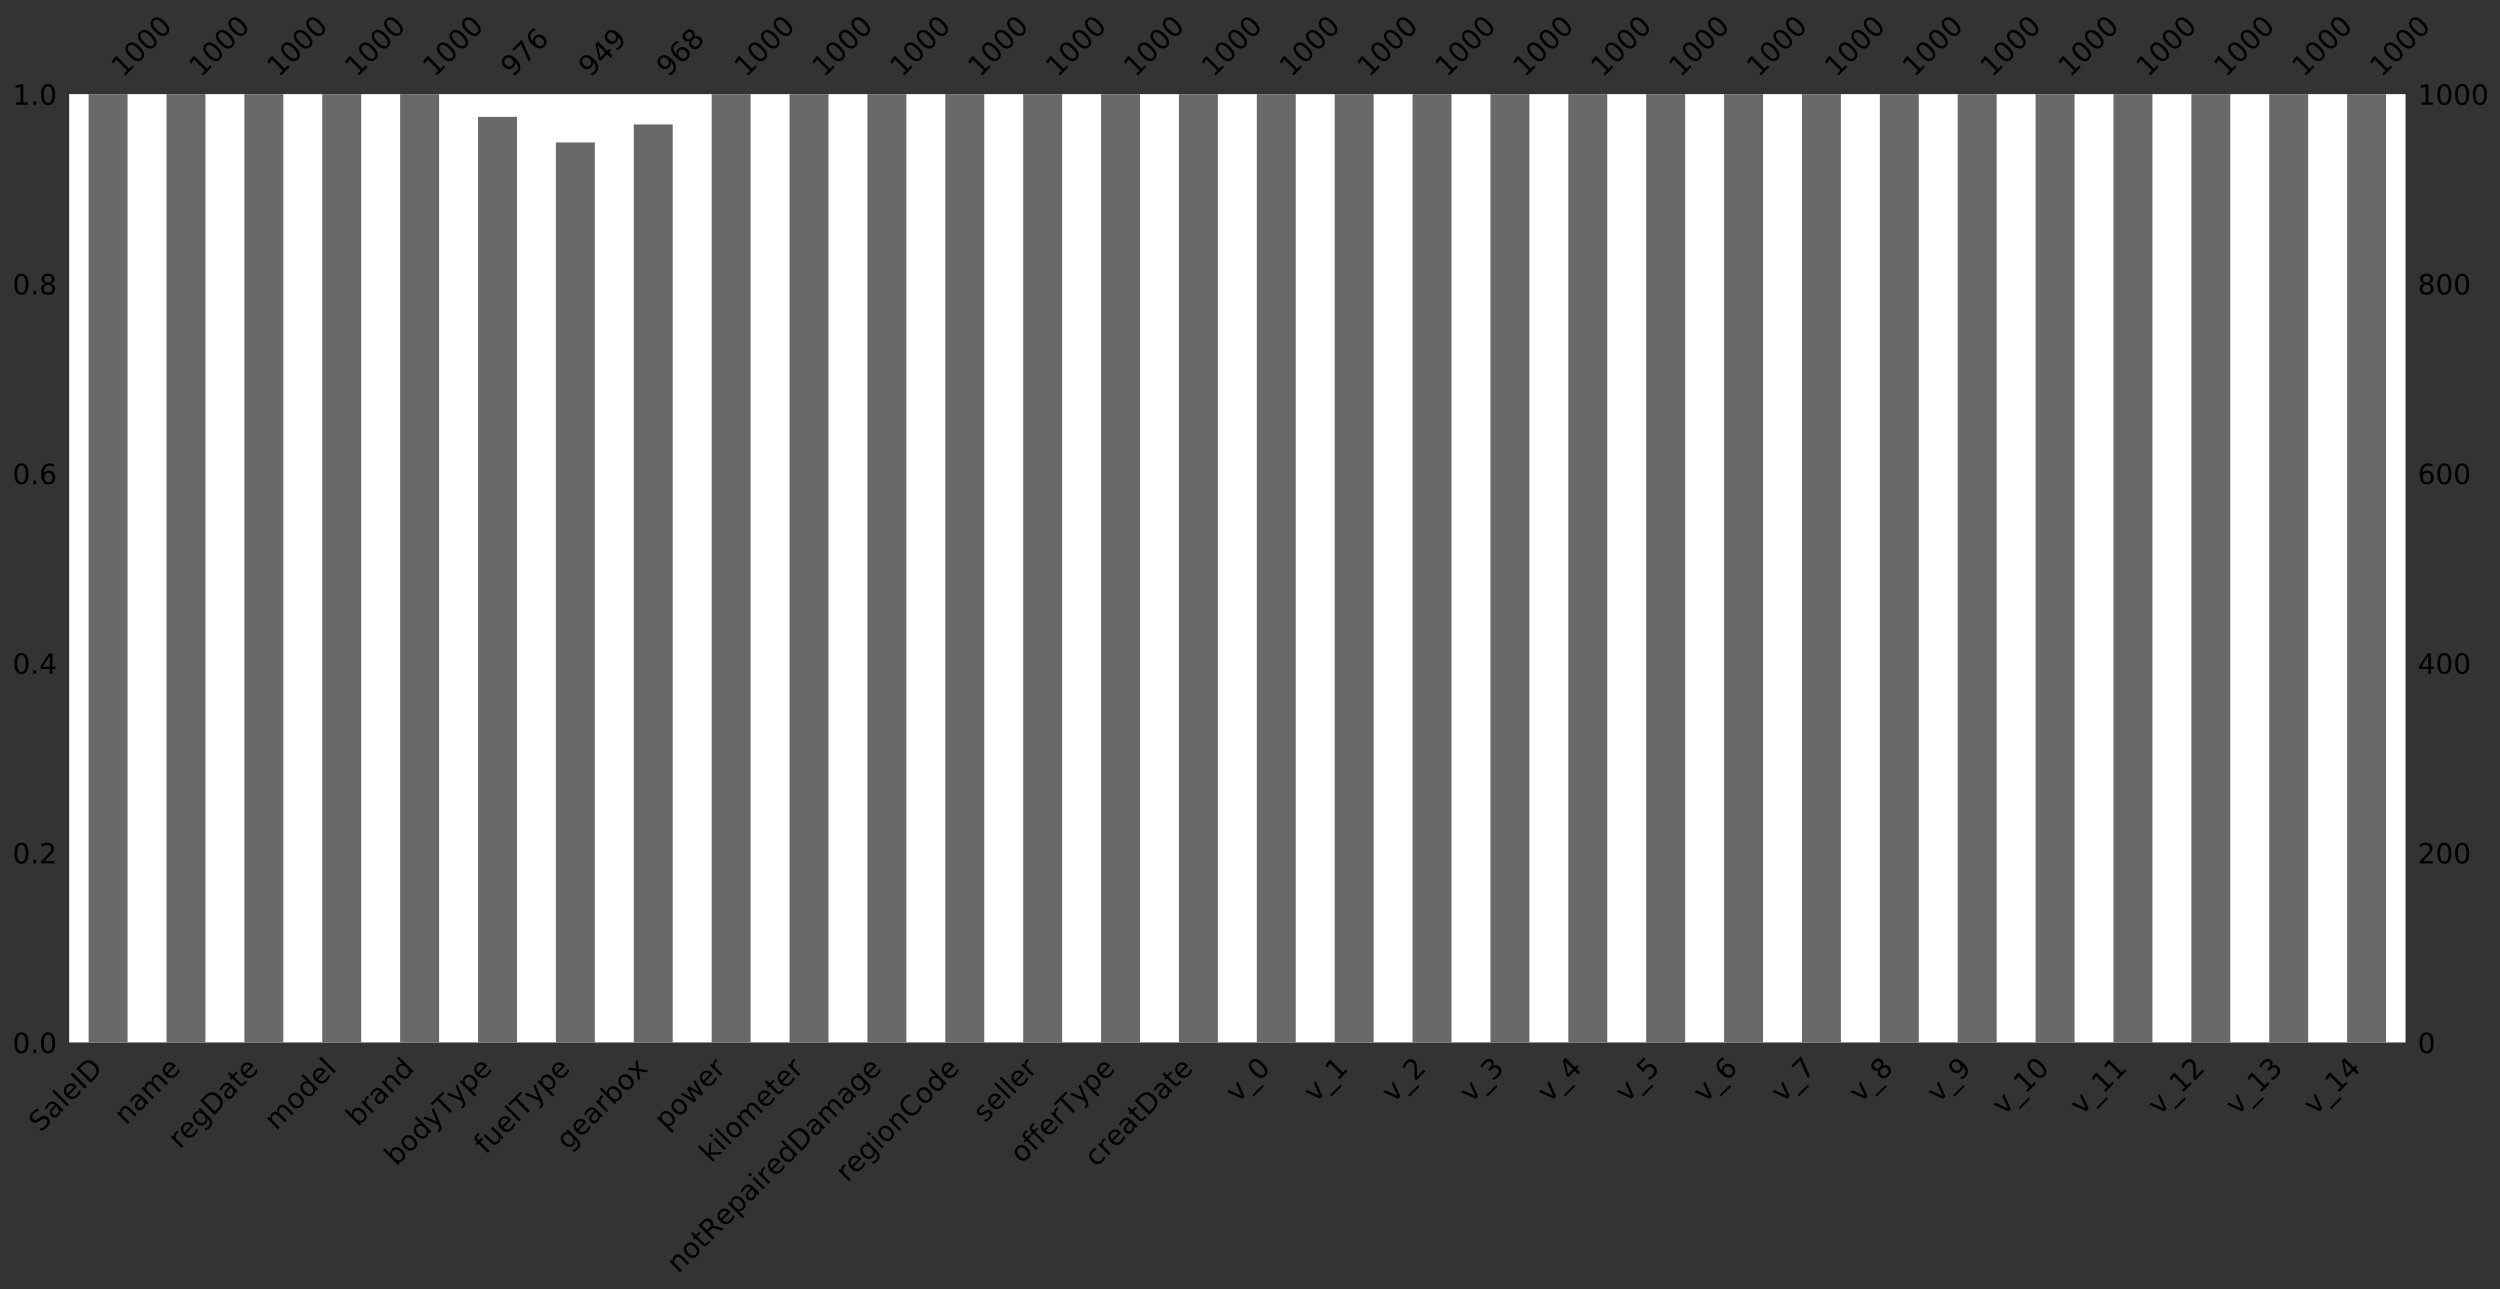 <?xml version="1.0" encoding="utf-8" standalone="no"?>
<!DOCTYPE svg PUBLIC "-//W3C//DTD SVG 1.1//EN"
  "http://www.w3.org/Graphics/SVG/1.1/DTD/svg11.dtd">
<!-- Created with matplotlib (http://matplotlib.org/) -->
<svg height="739pt" version="1.1" viewBox="0 0 1433 739" width="1433pt" xmlns="http://www.w3.org/2000/svg" xmlns:xlink="http://www.w3.org/1999/xlink">
 <rect x="0" y="0" width="1433" height="739" fill="#333333" stroke="none"/>
 <defs>
  <style type="text/css">
*{stroke-linecap:butt;stroke-linejoin:round;}
  </style>
 </defs>
 <g id="figure_1">
  <g id="patch_1">
   <path d="M 0 739.828 
L 1433.765 739.828 
L 1433.765 0 
L 0 0 
z
" style="fill:none;"/>
  </g>
  <g id="axes_1">
   <g id="patch_2">
    <path d="M 39.645 597.543 
L 1378.845 597.543 
L 1378.845 53.943 
L 39.645 53.943 
z
" style="fill:#ffffff;"/>
   </g>
   <g id="patch_3">
    <path clip-path="url(#p947b25e0c0)" d="M 50.805 597.543 
L 73.125 597.543 
L 73.125 53.943 
L 50.805 53.943 
z
" style="fill:#696969;"/>
   </g>
   <g id="patch_4">
    <path clip-path="url(#p947b25e0c0)" d="M 95.445 597.543 
L 117.765 597.543 
L 117.765 53.943 
L 95.445 53.943 
z
" style="fill:#696969;"/>
   </g>
   <g id="patch_5">
    <path clip-path="url(#p947b25e0c0)" d="M 140.085 597.543 
L 162.405 597.543 
L 162.405 53.943 
L 140.085 53.943 
z
" style="fill:#696969;"/>
   </g>
   <g id="patch_6">
    <path clip-path="url(#p947b25e0c0)" d="M 184.725 597.543 
L 207.045 597.543 
L 207.045 53.943 
L 184.725 53.943 
z
" style="fill:#696969;"/>
   </g>
   <g id="patch_7">
    <path clip-path="url(#p947b25e0c0)" d="M 229.365 597.543 
L 251.685 597.543 
L 251.685 53.943 
L 229.365 53.943 
z
" style="fill:#696969;"/>
   </g>
   <g id="patch_8">
    <path clip-path="url(#p947b25e0c0)" d="M 274.005 597.543 
L 296.325 597.543 
L 296.325 66.989 
L 274.005 66.989 
z
" style="fill:#696969;"/>
   </g>
   <g id="patch_9">
    <path clip-path="url(#p947b25e0c0)" d="M 318.645 597.543 
L 340.965 597.543 
L 340.965 81.667 
L 318.645 81.667 
z
" style="fill:#696969;"/>
   </g>
   <g id="patch_10">
    <path clip-path="url(#p947b25e0c0)" d="M 363.285 597.543 
L 385.605 597.543 
L 385.605 71.338 
L 363.285 71.338 
z
" style="fill:#696969;"/>
   </g>
   <g id="patch_11">
    <path clip-path="url(#p947b25e0c0)" d="M 407.925 597.543 
L 430.245 597.543 
L 430.245 53.943 
L 407.925 53.943 
z
" style="fill:#696969;"/>
   </g>
   <g id="patch_12">
    <path clip-path="url(#p947b25e0c0)" d="M 452.565 597.543 
L 474.885 597.543 
L 474.885 53.943 
L 452.565 53.943 
z
" style="fill:#696969;"/>
   </g>
   <g id="patch_13">
    <path clip-path="url(#p947b25e0c0)" d="M 497.205 597.543 
L 519.525 597.543 
L 519.525 53.943 
L 497.205 53.943 
z
" style="fill:#696969;"/>
   </g>
   <g id="patch_14">
    <path clip-path="url(#p947b25e0c0)" d="M 541.845 597.543 
L 564.165 597.543 
L 564.165 53.943 
L 541.845 53.943 
z
" style="fill:#696969;"/>
   </g>
   <g id="patch_15">
    <path clip-path="url(#p947b25e0c0)" d="M 586.485 597.543 
L 608.805 597.543 
L 608.805 53.943 
L 586.485 53.943 
z
" style="fill:#696969;"/>
   </g>
   <g id="patch_16">
    <path clip-path="url(#p947b25e0c0)" d="M 631.125 597.543 
L 653.445 597.543 
L 653.445 53.943 
L 631.125 53.943 
z
" style="fill:#696969;"/>
   </g>
   <g id="patch_17">
    <path clip-path="url(#p947b25e0c0)" d="M 675.765 597.543 
L 698.085 597.543 
L 698.085 53.943 
L 675.765 53.943 
z
" style="fill:#696969;"/>
   </g>
   <g id="patch_18">
    <path clip-path="url(#p947b25e0c0)" d="M 720.405 597.543 
L 742.725 597.543 
L 742.725 53.943 
L 720.405 53.943 
z
" style="fill:#696969;"/>
   </g>
   <g id="patch_19">
    <path clip-path="url(#p947b25e0c0)" d="M 765.045 597.543 
L 787.365 597.543 
L 787.365 53.943 
L 765.045 53.943 
z
" style="fill:#696969;"/>
   </g>
   <g id="patch_20">
    <path clip-path="url(#p947b25e0c0)" d="M 809.685 597.543 
L 832.005 597.543 
L 832.005 53.943 
L 809.685 53.943 
z
" style="fill:#696969;"/>
   </g>
   <g id="patch_21">
    <path clip-path="url(#p947b25e0c0)" d="M 854.325 597.543 
L 876.645 597.543 
L 876.645 53.943 
L 854.325 53.943 
z
" style="fill:#696969;"/>
   </g>
   <g id="patch_22">
    <path clip-path="url(#p947b25e0c0)" d="M 898.965 597.543 
L 921.285 597.543 
L 921.285 53.943 
L 898.965 53.943 
z
" style="fill:#696969;"/>
   </g>
   <g id="patch_23">
    <path clip-path="url(#p947b25e0c0)" d="M 943.605 597.543 
L 965.925 597.543 
L 965.925 53.943 
L 943.605 53.943 
z
" style="fill:#696969;"/>
   </g>
   <g id="patch_24">
    <path clip-path="url(#p947b25e0c0)" d="M 988.245 597.543 
L 1010.565 597.543 
L 1010.565 53.943 
L 988.245 53.943 
z
" style="fill:#696969;"/>
   </g>
   <g id="patch_25">
    <path clip-path="url(#p947b25e0c0)" d="M 1032.885 597.543 
L 1055.205 597.543 
L 1055.205 53.943 
L 1032.885 53.943 
z
" style="fill:#696969;"/>
   </g>
   <g id="patch_26">
    <path clip-path="url(#p947b25e0c0)" d="M 1077.525 597.543 
L 1099.845 597.543 
L 1099.845 53.943 
L 1077.525 53.943 
z
" style="fill:#696969;"/>
   </g>
   <g id="patch_27">
    <path clip-path="url(#p947b25e0c0)" d="M 1122.165 597.543 
L 1144.485 597.543 
L 1144.485 53.943 
L 1122.165 53.943 
z
" style="fill:#696969;"/>
   </g>
   <g id="patch_28">
    <path clip-path="url(#p947b25e0c0)" d="M 1166.805 597.543 
L 1189.125 597.543 
L 1189.125 53.943 
L 1166.805 53.943 
z
" style="fill:#696969;"/>
   </g>
   <g id="patch_29">
    <path clip-path="url(#p947b25e0c0)" d="M 1211.445 597.543 
L 1233.765 597.543 
L 1233.765 53.943 
L 1211.445 53.943 
z
" style="fill:#696969;"/>
   </g>
   <g id="patch_30">
    <path clip-path="url(#p947b25e0c0)" d="M 1256.085 597.543 
L 1278.405 597.543 
L 1278.405 53.943 
L 1256.085 53.943 
z
" style="fill:#696969;"/>
   </g>
   <g id="patch_31">
    <path clip-path="url(#p947b25e0c0)" d="M 1300.725 597.543 
L 1323.045 597.543 
L 1323.045 53.943 
L 1300.725 53.943 
z
" style="fill:#696969;"/>
   </g>
   <g id="patch_32">
    <path clip-path="url(#p947b25e0c0)" d="M 1345.365 597.543 
L 1367.685 597.543 
L 1367.685 53.943 
L 1345.365 53.943 
z
" style="fill:#696969;"/>
   </g>
   <g id="matplotlib.axis_1">
    <g id="xtick_1">
     <g id="text_1">
      <!-- SaleID -->
      <defs>
       <path d="M 53.516 70.516 
L 53.516 60.891 
Q 47.906 63.578 42.922 64.891 
Q 37.938 66.219 33.297 66.219 
Q 25.25 66.219 20.875 63.094 
Q 16.5 59.969 16.5 54.203 
Q 16.5 49.359 19.406 46.891 
Q 22.312 44.438 30.422 42.922 
L 36.375 41.703 
Q 47.406 39.594 52.656 34.297 
Q 57.906 29 57.906 20.125 
Q 57.906 9.516 50.797 4.047 
Q 43.703 -1.422 29.984 -1.422 
Q 24.812 -1.422 18.969 -0.25 
Q 13.141 0.922 6.891 3.219 
L 6.891 13.375 
Q 12.891 10.016 18.656 8.297 
Q 24.422 6.594 29.984 6.594 
Q 38.422 6.594 43.016 9.906 
Q 47.609 13.234 47.609 19.391 
Q 47.609 24.75 44.312 27.781 
Q 41.016 30.812 33.5 32.328 
L 27.484 33.5 
Q 16.453 35.688 11.516 40.375 
Q 6.594 45.062 6.594 53.422 
Q 6.594 63.094 13.406 68.656 
Q 20.219 74.219 32.172 74.219 
Q 37.312 74.219 42.625 73.281 
Q 47.953 72.359 53.516 70.516 
z
" id="DejaVuSans-53"/>
       <path d="M 34.281 27.484 
Q 23.391 27.484 19.188 25 
Q 14.984 22.516 14.984 16.5 
Q 14.984 11.719 18.141 8.906 
Q 21.297 6.109 26.703 6.109 
Q 34.188 6.109 38.703 11.406 
Q 43.219 16.703 43.219 25.484 
L 43.219 27.484 
z
M 52.203 31.203 
L 52.203 0 
L 43.219 0 
L 43.219 8.297 
Q 40.141 3.328 35.547 0.953 
Q 30.953 -1.422 24.312 -1.422 
Q 15.922 -1.422 10.953 3.297 
Q 6 8.016 6 15.922 
Q 6 25.141 12.172 29.828 
Q 18.359 34.516 30.609 34.516 
L 43.219 34.516 
L 43.219 35.406 
Q 43.219 41.609 39.141 45 
Q 35.062 48.391 27.688 48.391 
Q 23 48.391 18.547 47.266 
Q 14.109 46.141 10.016 43.891 
L 10.016 52.203 
Q 14.938 54.109 19.578 55.047 
Q 24.219 56 28.609 56 
Q 40.484 56 46.344 49.844 
Q 52.203 43.703 52.203 31.203 
z
" id="DejaVuSans-61"/>
       <path d="M 9.422 75.984 
L 18.406 75.984 
L 18.406 0 
L 9.422 0 
z
" id="DejaVuSans-6c"/>
       <path d="M 56.203 29.594 
L 56.203 25.203 
L 14.891 25.203 
Q 15.484 15.922 20.484 11.062 
Q 25.484 6.203 34.422 6.203 
Q 39.594 6.203 44.453 7.469 
Q 49.312 8.734 54.109 11.281 
L 54.109 2.781 
Q 49.266 0.734 44.188 -0.344 
Q 39.109 -1.422 33.891 -1.422 
Q 20.797 -1.422 13.156 6.188 
Q 5.516 13.812 5.516 26.812 
Q 5.516 40.234 12.766 48.109 
Q 20.016 56 32.328 56 
Q 43.359 56 49.781 48.891 
Q 56.203 41.797 56.203 29.594 
z
M 47.219 32.234 
Q 47.125 39.594 43.094 43.984 
Q 39.062 48.391 32.422 48.391 
Q 24.906 48.391 20.391 44.141 
Q 15.875 39.891 15.188 32.172 
z
" id="DejaVuSans-65"/>
       <path d="M 9.812 72.906 
L 19.672 72.906 
L 19.672 0 
L 9.812 0 
z
" id="DejaVuSans-49"/>
       <path d="M 19.672 64.797 
L 19.672 8.109 
L 31.594 8.109 
Q 46.688 8.109 53.688 14.938 
Q 60.688 21.781 60.688 36.531 
Q 60.688 51.172 53.688 57.984 
Q 46.688 64.797 31.594 64.797 
z
M 9.812 72.906 
L 30.078 72.906 
Q 51.266 72.906 61.172 64.094 
Q 71.094 55.281 71.094 36.531 
Q 71.094 17.672 61.125 8.828 
Q 51.172 0 30.078 0 
L 9.812 0 
z
" id="DejaVuSans-44"/>
      </defs>
      <g transform="translate(23.343 649.409)rotate(-45)scale(0.16 -0.16)">
       <use xlink:href="#DejaVuSans-53"/>
       <use x="63.477" xlink:href="#DejaVuSans-61"/>
       <use x="124.756" xlink:href="#DejaVuSans-6c"/>
       <use x="152.539" xlink:href="#DejaVuSans-65"/>
       <use x="214.062" xlink:href="#DejaVuSans-49"/>
       <use x="243.555" xlink:href="#DejaVuSans-44"/>
      </g>
     </g>
    </g>
    <g id="xtick_2">
     <g id="text_2">
      <!-- name -->
      <defs>
       <path d="M 54.891 33.016 
L 54.891 0 
L 45.906 0 
L 45.906 32.719 
Q 45.906 40.484 42.875 44.328 
Q 39.844 48.188 33.797 48.188 
Q 26.516 48.188 22.312 43.547 
Q 18.109 38.922 18.109 30.906 
L 18.109 0 
L 9.078 0 
L 9.078 54.688 
L 18.109 54.688 
L 18.109 46.188 
Q 21.344 51.125 25.703 53.562 
Q 30.078 56 35.797 56 
Q 45.219 56 50.047 50.172 
Q 54.891 44.344 54.891 33.016 
z
" id="DejaVuSans-6e"/>
       <path d="M 52 44.188 
Q 55.375 50.25 60.062 53.125 
Q 64.75 56 71.094 56 
Q 79.641 56 84.281 50.016 
Q 88.922 44.047 88.922 33.016 
L 88.922 0 
L 79.891 0 
L 79.891 32.719 
Q 79.891 40.578 77.094 44.375 
Q 74.312 48.188 68.609 48.188 
Q 61.625 48.188 57.562 43.547 
Q 53.516 38.922 53.516 30.906 
L 53.516 0 
L 44.484 0 
L 44.484 32.719 
Q 44.484 40.625 41.703 44.406 
Q 38.922 48.188 33.109 48.188 
Q 26.219 48.188 22.156 43.531 
Q 18.109 38.875 18.109 30.906 
L 18.109 0 
L 9.078 0 
L 9.078 54.688 
L 18.109 54.688 
L 18.109 46.188 
Q 21.188 51.219 25.484 53.609 
Q 29.781 56 35.688 56 
Q 41.656 56 45.828 52.969 
Q 50 49.953 52 44.188 
z
" id="DejaVuSans-6d"/>
      </defs>
      <g transform="translate(72.167 645.225)rotate(-45)scale(0.16 -0.16)">
       <use xlink:href="#DejaVuSans-6e"/>
       <use x="63.379" xlink:href="#DejaVuSans-61"/>
       <use x="124.658" xlink:href="#DejaVuSans-6d"/>
       <use x="222.07" xlink:href="#DejaVuSans-65"/>
      </g>
     </g>
    </g>
    <g id="xtick_3">
     <g id="text_3">
      <!-- regDate -->
      <defs>
       <path d="M 41.109 46.297 
Q 39.594 47.172 37.812 47.578 
Q 36.031 48 33.891 48 
Q 26.266 48 22.188 43.047 
Q 18.109 38.094 18.109 28.812 
L 18.109 0 
L 9.078 0 
L 9.078 54.688 
L 18.109 54.688 
L 18.109 46.188 
Q 20.953 51.172 25.484 53.578 
Q 30.031 56 36.531 56 
Q 37.453 56 38.578 55.875 
Q 39.703 55.766 41.062 55.516 
z
" id="DejaVuSans-72"/>
       <path d="M 45.406 27.984 
Q 45.406 37.75 41.375 43.109 
Q 37.359 48.484 30.078 48.484 
Q 22.859 48.484 18.828 43.109 
Q 14.797 37.75 14.797 27.984 
Q 14.797 18.266 18.828 12.891 
Q 22.859 7.516 30.078 7.516 
Q 37.359 7.516 41.375 12.891 
Q 45.406 18.266 45.406 27.984 
z
M 54.391 6.781 
Q 54.391 -7.172 48.188 -13.984 
Q 42 -20.797 29.203 -20.797 
Q 24.469 -20.797 20.266 -20.094 
Q 16.062 -19.391 12.109 -17.922 
L 12.109 -9.188 
Q 16.062 -11.328 19.922 -12.344 
Q 23.781 -13.375 27.781 -13.375 
Q 36.625 -13.375 41.016 -8.766 
Q 45.406 -4.156 45.406 5.172 
L 45.406 9.625 
Q 42.625 4.781 38.281 2.391 
Q 33.938 0 27.875 0 
Q 17.828 0 11.672 7.656 
Q 5.516 15.328 5.516 27.984 
Q 5.516 40.672 11.672 48.328 
Q 17.828 56 27.875 56 
Q 33.938 56 38.281 53.609 
Q 42.625 51.219 45.406 46.391 
L 45.406 54.688 
L 54.391 54.688 
z
" id="DejaVuSans-67"/>
       <path d="M 18.312 70.219 
L 18.312 54.688 
L 36.812 54.688 
L 36.812 47.703 
L 18.312 47.703 
L 18.312 18.016 
Q 18.312 11.328 20.141 9.422 
Q 21.969 7.516 27.594 7.516 
L 36.812 7.516 
L 36.812 0 
L 27.594 0 
Q 17.188 0 13.234 3.875 
Q 9.281 7.766 9.281 18.016 
L 9.281 47.703 
L 2.688 47.703 
L 2.688 54.688 
L 9.281 54.688 
L 9.281 70.219 
z
" id="DejaVuSans-74"/>
      </defs>
      <g transform="translate(103.059 658.972)rotate(-45)scale(0.16 -0.16)">
       <use xlink:href="#DejaVuSans-72"/>
       <use x="41.082" xlink:href="#DejaVuSans-65"/>
       <use x="102.605" xlink:href="#DejaVuSans-67"/>
       <use x="166.082" xlink:href="#DejaVuSans-44"/>
       <use x="243.084" xlink:href="#DejaVuSans-61"/>
       <use x="304.363" xlink:href="#DejaVuSans-74"/>
       <use x="343.572" xlink:href="#DejaVuSans-65"/>
      </g>
     </g>
    </g>
    <g id="xtick_4">
     <g id="text_4">
      <!-- model -->
      <defs>
       <path d="M 30.609 48.391 
Q 23.391 48.391 19.188 42.75 
Q 14.984 37.109 14.984 27.297 
Q 14.984 17.484 19.156 11.844 
Q 23.344 6.203 30.609 6.203 
Q 37.797 6.203 41.984 11.859 
Q 46.188 17.531 46.188 27.297 
Q 46.188 37.016 41.984 42.703 
Q 37.797 48.391 30.609 48.391 
z
M 30.609 56 
Q 42.328 56 49.016 48.375 
Q 55.719 40.766 55.719 27.297 
Q 55.719 13.875 49.016 6.219 
Q 42.328 -1.422 30.609 -1.422 
Q 18.844 -1.422 12.172 6.219 
Q 5.516 13.875 5.516 27.297 
Q 5.516 40.766 12.172 48.375 
Q 18.844 56 30.609 56 
z
" id="DejaVuSans-6f"/>
       <path d="M 45.406 46.391 
L 45.406 75.984 
L 54.391 75.984 
L 54.391 0 
L 45.406 0 
L 45.406 8.203 
Q 42.578 3.328 38.25 0.953 
Q 33.938 -1.422 27.875 -1.422 
Q 17.969 -1.422 11.734 6.484 
Q 5.516 14.406 5.516 27.297 
Q 5.516 40.188 11.734 48.094 
Q 17.969 56 27.875 56 
Q 33.938 56 38.25 53.625 
Q 42.578 51.266 45.406 46.391 
z
M 14.797 27.297 
Q 14.797 17.391 18.875 11.75 
Q 22.953 6.109 30.078 6.109 
Q 37.203 6.109 41.297 11.75 
Q 45.406 17.391 45.406 27.297 
Q 45.406 37.203 41.297 42.844 
Q 37.203 48.484 30.078 48.484 
Q 22.953 48.484 18.875 42.844 
Q 14.797 37.203 14.797 27.297 
z
" id="DejaVuSans-64"/>
      </defs>
      <g transform="translate(158.302 648.369)rotate(-45)scale(0.16 -0.16)">
       <use xlink:href="#DejaVuSans-6d"/>
       <use x="97.412" xlink:href="#DejaVuSans-6f"/>
       <use x="158.594" xlink:href="#DejaVuSans-64"/>
       <use x="222.07" xlink:href="#DejaVuSans-65"/>
       <use x="283.594" xlink:href="#DejaVuSans-6c"/>
      </g>
     </g>
    </g>
    <g id="xtick_5">
     <g id="text_5">
      <!-- brand -->
      <defs>
       <path d="M 48.688 27.297 
Q 48.688 37.203 44.609 42.844 
Q 40.531 48.484 33.406 48.484 
Q 26.266 48.484 22.188 42.844 
Q 18.109 37.203 18.109 27.297 
Q 18.109 17.391 22.188 11.75 
Q 26.266 6.109 33.406 6.109 
Q 40.531 6.109 44.609 11.75 
Q 48.688 17.391 48.688 27.297 
z
M 18.109 46.391 
Q 20.953 51.266 25.266 53.625 
Q 29.594 56 35.594 56 
Q 45.562 56 51.781 48.094 
Q 58.016 40.188 58.016 27.297 
Q 58.016 14.406 51.781 6.484 
Q 45.562 -1.422 35.594 -1.422 
Q 29.594 -1.422 25.266 0.953 
Q 20.953 3.328 18.109 8.203 
L 18.109 0 
L 9.078 0 
L 9.078 75.984 
L 18.109 75.984 
z
" id="DejaVuSans-62"/>
      </defs>
      <g transform="translate(205.053 646.259)rotate(-45)scale(0.16 -0.16)">
       <use xlink:href="#DejaVuSans-62"/>
       <use x="63.477" xlink:href="#DejaVuSans-72"/>
       <use x="104.59" xlink:href="#DejaVuSans-61"/>
       <use x="165.869" xlink:href="#DejaVuSans-6e"/>
       <use x="229.248" xlink:href="#DejaVuSans-64"/>
      </g>
     </g>
    </g>
    <g id="xtick_6">
     <g id="text_6">
      <!-- bodyType -->
      <defs>
       <path d="M 32.172 -5.078 
Q 28.375 -14.844 24.75 -17.812 
Q 21.141 -20.797 15.094 -20.797 
L 7.906 -20.797 
L 7.906 -13.281 
L 13.188 -13.281 
Q 16.891 -13.281 18.938 -11.516 
Q 21 -9.766 23.484 -3.219 
L 25.094 0.875 
L 2.984 54.688 
L 12.5 54.688 
L 29.594 11.922 
L 46.688 54.688 
L 56.203 54.688 
z
" id="DejaVuSans-79"/>
       <path d="M -0.297 72.906 
L 61.375 72.906 
L 61.375 64.594 
L 35.5 64.594 
L 35.5 0 
L 25.594 0 
L 25.594 64.594 
L -0.297 64.594 
z
" id="DejaVuSans-54"/>
       <path d="M 18.109 8.203 
L 18.109 -20.797 
L 9.078 -20.797 
L 9.078 54.688 
L 18.109 54.688 
L 18.109 46.391 
Q 20.953 51.266 25.266 53.625 
Q 29.594 56 35.594 56 
Q 45.562 56 51.781 48.094 
Q 58.016 40.188 58.016 27.297 
Q 58.016 14.406 51.781 6.484 
Q 45.562 -1.422 35.594 -1.422 
Q 29.594 -1.422 25.266 0.953 
Q 20.953 3.328 18.109 8.203 
z
M 48.688 27.297 
Q 48.688 37.203 44.609 42.844 
Q 40.531 48.484 33.406 48.484 
Q 26.266 48.484 22.188 42.844 
Q 18.109 37.203 18.109 27.297 
Q 18.109 17.391 22.188 11.75 
Q 26.266 6.109 33.406 6.109 
Q 40.531 6.109 44.609 11.75 
Q 48.688 17.391 48.688 27.297 
z
" id="DejaVuSans-70"/>
      </defs>
      <g transform="translate(227.104 668.847)rotate(-45)scale(0.16 -0.16)">
       <use xlink:href="#DejaVuSans-62"/>
       <use x="63.477" xlink:href="#DejaVuSans-6f"/>
       <use x="124.658" xlink:href="#DejaVuSans-64"/>
       <use x="188.135" xlink:href="#DejaVuSans-79"/>
       <use x="247.314" xlink:href="#DejaVuSans-54"/>
       <use x="308.164" xlink:href="#DejaVuSans-79"/>
       <use x="367.344" xlink:href="#DejaVuSans-70"/>
       <use x="430.82" xlink:href="#DejaVuSans-65"/>
      </g>
     </g>
    </g>
    <g id="xtick_7">
     <g id="text_7">
      <!-- fuelType -->
      <defs>
       <path d="M 37.109 75.984 
L 37.109 68.5 
L 28.516 68.5 
Q 23.688 68.5 21.797 66.547 
Q 19.922 64.594 19.922 59.516 
L 19.922 54.688 
L 34.719 54.688 
L 34.719 47.703 
L 19.922 47.703 
L 19.922 0 
L 10.891 0 
L 10.891 47.703 
L 2.297 47.703 
L 2.297 54.688 
L 10.891 54.688 
L 10.891 58.5 
Q 10.891 67.625 15.141 71.797 
Q 19.391 75.984 28.609 75.984 
z
" id="DejaVuSans-66"/>
       <path d="M 8.5 21.578 
L 8.5 54.688 
L 17.484 54.688 
L 17.484 21.922 
Q 17.484 14.156 20.5 10.266 
Q 23.531 6.391 29.594 6.391 
Q 36.859 6.391 41.078 11.031 
Q 45.312 15.672 45.312 23.688 
L 45.312 54.688 
L 54.297 54.688 
L 54.297 0 
L 45.312 0 
L 45.312 8.406 
Q 42.047 3.422 37.719 1 
Q 33.406 -1.422 27.688 -1.422 
Q 18.266 -1.422 13.375 4.438 
Q 8.5 10.297 8.5 21.578 
z
M 31.109 56 
z
" id="DejaVuSans-75"/>
      </defs>
      <g transform="translate(278.471 662.121)rotate(-45)scale(0.16 -0.16)">
       <use xlink:href="#DejaVuSans-66"/>
       <use x="35.205" xlink:href="#DejaVuSans-75"/>
       <use x="98.584" xlink:href="#DejaVuSans-65"/>
       <use x="160.107" xlink:href="#DejaVuSans-6c"/>
       <use x="187.891" xlink:href="#DejaVuSans-54"/>
       <use x="248.74" xlink:href="#DejaVuSans-79"/>
       <use x="307.92" xlink:href="#DejaVuSans-70"/>
       <use x="371.396" xlink:href="#DejaVuSans-65"/>
      </g>
     </g>
    </g>
    <g id="xtick_8">
     <g id="text_8">
      <!-- gearbox -->
      <defs>
       <path d="M 54.891 54.688 
L 35.109 28.078 
L 55.906 0 
L 45.312 0 
L 29.391 21.484 
L 13.484 0 
L 2.875 0 
L 24.125 28.609 
L 4.688 54.688 
L 15.281 54.688 
L 29.781 35.203 
L 44.281 54.688 
z
" id="DejaVuSans-78"/>
      </defs>
      <g transform="translate(325.568 659.664)rotate(-45)scale(0.16 -0.16)">
       <use xlink:href="#DejaVuSans-67"/>
       <use x="63.477" xlink:href="#DejaVuSans-65"/>
       <use x="125" xlink:href="#DejaVuSans-61"/>
       <use x="186.279" xlink:href="#DejaVuSans-72"/>
       <use x="227.393" xlink:href="#DejaVuSans-62"/>
       <use x="290.869" xlink:href="#DejaVuSans-6f"/>
       <use x="352.004" xlink:href="#DejaVuSans-78"/>
      </g>
     </g>
    </g>
    <g id="xtick_9">
     <g id="text_9">
      <!-- power -->
      <defs>
       <path d="M 4.203 54.688 
L 13.188 54.688 
L 24.422 12.016 
L 35.594 54.688 
L 46.188 54.688 
L 57.422 12.016 
L 68.609 54.688 
L 77.594 54.688 
L 63.281 0 
L 52.688 0 
L 40.922 44.828 
L 29.109 0 
L 18.5 0 
z
" id="DejaVuSans-77"/>
      </defs>
      <g transform="translate(381.762 648.11)rotate(-45)scale(0.16 -0.16)">
       <use xlink:href="#DejaVuSans-70"/>
       <use x="63.477" xlink:href="#DejaVuSans-6f"/>
       <use x="124.658" xlink:href="#DejaVuSans-77"/>
       <use x="206.445" xlink:href="#DejaVuSans-65"/>
       <use x="267.969" xlink:href="#DejaVuSans-72"/>
      </g>
     </g>
    </g>
    <g id="xtick_10">
     <g id="text_10">
      <!-- kilometer -->
      <defs>
       <path d="M 9.078 75.984 
L 18.109 75.984 
L 18.109 31.109 
L 44.922 54.688 
L 56.391 54.688 
L 27.391 29.109 
L 57.625 0 
L 45.906 0 
L 18.109 26.703 
L 18.109 0 
L 9.078 0 
z
" id="DejaVuSans-6b"/>
       <path d="M 9.422 54.688 
L 18.406 54.688 
L 18.406 0 
L 9.422 0 
z
M 9.422 75.984 
L 18.406 75.984 
L 18.406 64.594 
L 9.422 64.594 
z
" id="DejaVuSans-69"/>
      </defs>
      <g transform="translate(407.582 666.929)rotate(-45)scale(0.16 -0.16)">
       <use xlink:href="#DejaVuSans-6b"/>
       <use x="57.91" xlink:href="#DejaVuSans-69"/>
       <use x="85.693" xlink:href="#DejaVuSans-6c"/>
       <use x="113.477" xlink:href="#DejaVuSans-6f"/>
       <use x="174.658" xlink:href="#DejaVuSans-6d"/>
       <use x="272.07" xlink:href="#DejaVuSans-65"/>
       <use x="333.594" xlink:href="#DejaVuSans-74"/>
       <use x="372.803" xlink:href="#DejaVuSans-65"/>
       <use x="434.326" xlink:href="#DejaVuSans-72"/>
      </g>
     </g>
    </g>
    <g id="xtick_11">
     <g id="text_11">
      <!-- notRepairedDamage -->
      <defs>
       <path d="M 44.391 34.188 
Q 47.562 33.109 50.562 29.594 
Q 53.562 26.078 56.594 19.922 
L 66.609 0 
L 56 0 
L 46.688 18.703 
Q 43.062 26.031 39.672 28.422 
Q 36.281 30.812 30.422 30.812 
L 19.672 30.812 
L 19.672 0 
L 9.812 0 
L 9.812 72.906 
L 32.078 72.906 
Q 44.578 72.906 50.734 67.672 
Q 56.891 62.453 56.891 51.906 
Q 56.891 45.016 53.688 40.469 
Q 50.484 35.938 44.391 34.188 
z
M 19.672 64.797 
L 19.672 38.922 
L 32.078 38.922 
Q 39.203 38.922 42.844 42.219 
Q 46.484 45.516 46.484 51.906 
Q 46.484 58.297 42.844 61.547 
Q 39.203 64.797 32.078 64.797 
z
" id="DejaVuSans-52"/>
      </defs>
      <g transform="translate(388.876 730.275)rotate(-45)scale(0.16 -0.16)">
       <use xlink:href="#DejaVuSans-6e"/>
       <use x="63.379" xlink:href="#DejaVuSans-6f"/>
       <use x="124.561" xlink:href="#DejaVuSans-74"/>
       <use x="163.77" xlink:href="#DejaVuSans-52"/>
       <use x="233.189" xlink:href="#DejaVuSans-65"/>
       <use x="294.713" xlink:href="#DejaVuSans-70"/>
       <use x="358.189" xlink:href="#DejaVuSans-61"/>
       <use x="419.469" xlink:href="#DejaVuSans-69"/>
       <use x="447.252" xlink:href="#DejaVuSans-72"/>
       <use x="488.334" xlink:href="#DejaVuSans-65"/>
       <use x="549.857" xlink:href="#DejaVuSans-64"/>
       <use x="613.334" xlink:href="#DejaVuSans-44"/>
       <use x="690.336" xlink:href="#DejaVuSans-61"/>
       <use x="751.615" xlink:href="#DejaVuSans-6d"/>
       <use x="849.027" xlink:href="#DejaVuSans-61"/>
       <use x="910.307" xlink:href="#DejaVuSans-67"/>
       <use x="973.783" xlink:href="#DejaVuSans-65"/>
      </g>
     </g>
    </g>
    <g id="xtick_12">
     <g id="text_12">
      <!-- regionCode -->
      <defs>
       <path d="M 64.406 67.281 
L 64.406 56.891 
Q 59.422 61.531 53.781 63.812 
Q 48.141 66.109 41.797 66.109 
Q 29.297 66.109 22.656 58.469 
Q 16.016 50.828 16.016 36.375 
Q 16.016 21.969 22.656 14.328 
Q 29.297 6.688 41.797 6.688 
Q 48.141 6.688 53.781 8.984 
Q 59.422 11.281 64.406 15.922 
L 64.406 5.609 
Q 59.234 2.094 53.438 0.328 
Q 47.656 -1.422 41.219 -1.422 
Q 24.656 -1.422 15.125 8.703 
Q 5.609 18.844 5.609 36.375 
Q 5.609 53.953 15.125 64.078 
Q 24.656 74.219 41.219 74.219 
Q 47.75 74.219 53.531 72.484 
Q 59.328 70.75 64.406 67.281 
z
" id="DejaVuSans-43"/>
      </defs>
      <g transform="translate(485.658 678.133)rotate(-45)scale(0.16 -0.16)">
       <use xlink:href="#DejaVuSans-72"/>
       <use x="41.082" xlink:href="#DejaVuSans-65"/>
       <use x="102.605" xlink:href="#DejaVuSans-67"/>
       <use x="166.082" xlink:href="#DejaVuSans-69"/>
       <use x="193.865" xlink:href="#DejaVuSans-6f"/>
       <use x="255.047" xlink:href="#DejaVuSans-6e"/>
       <use x="318.426" xlink:href="#DejaVuSans-43"/>
       <use x="388.25" xlink:href="#DejaVuSans-6f"/>
       <use x="449.432" xlink:href="#DejaVuSans-64"/>
       <use x="512.908" xlink:href="#DejaVuSans-65"/>
      </g>
     </g>
    </g>
    <g id="xtick_13">
     <g id="text_13">
      <!-- seller -->
      <defs>
       <path d="M 44.281 53.078 
L 44.281 44.578 
Q 40.484 46.531 36.375 47.5 
Q 32.281 48.484 27.875 48.484 
Q 21.188 48.484 17.844 46.438 
Q 14.5 44.391 14.5 40.281 
Q 14.5 37.156 16.891 35.375 
Q 19.281 33.594 26.516 31.984 
L 29.594 31.297 
Q 39.156 29.25 43.188 25.516 
Q 47.219 21.781 47.219 15.094 
Q 47.219 7.469 41.188 3.016 
Q 35.156 -1.422 24.609 -1.422 
Q 20.219 -1.422 15.453 -0.562 
Q 10.688 0.297 5.422 2 
L 5.422 11.281 
Q 10.406 8.688 15.234 7.391 
Q 20.062 6.109 24.812 6.109 
Q 31.156 6.109 34.562 8.281 
Q 37.984 10.453 37.984 14.406 
Q 37.984 18.062 35.516 20.016 
Q 33.062 21.969 24.703 23.781 
L 21.578 24.516 
Q 13.234 26.266 9.516 29.906 
Q 5.812 33.547 5.812 39.891 
Q 5.812 47.609 11.281 51.797 
Q 16.75 56 26.812 56 
Q 31.781 56 36.172 55.266 
Q 40.578 54.547 44.281 53.078 
z
" id="DejaVuSans-73"/>
      </defs>
      <g transform="translate(564.538 643.893)rotate(-45)scale(0.16 -0.16)">
       <use xlink:href="#DejaVuSans-73"/>
       <use x="52.1" xlink:href="#DejaVuSans-65"/>
       <use x="113.623" xlink:href="#DejaVuSans-6c"/>
       <use x="141.406" xlink:href="#DejaVuSans-6c"/>
       <use x="169.189" xlink:href="#DejaVuSans-65"/>
       <use x="230.713" xlink:href="#DejaVuSans-72"/>
      </g>
     </g>
    </g>
    <g id="xtick_14">
     <g id="text_14">
      <!-- offerType -->
      <g transform="translate(585.708 667.364)rotate(-45)scale(0.16 -0.16)">
       <use xlink:href="#DejaVuSans-6f"/>
       <use x="61.182" xlink:href="#DejaVuSans-66"/>
       <use x="96.387" xlink:href="#DejaVuSans-66"/>
       <use x="131.592" xlink:href="#DejaVuSans-65"/>
       <use x="193.115" xlink:href="#DejaVuSans-72"/>
       <use x="234.229" xlink:href="#DejaVuSans-54"/>
       <use x="295.078" xlink:href="#DejaVuSans-79"/>
       <use x="354.258" xlink:href="#DejaVuSans-70"/>
       <use x="417.734" xlink:href="#DejaVuSans-65"/>
      </g>
     </g>
    </g>
    <g id="xtick_15">
     <g id="text_15">
      <!-- creatDate -->
      <defs>
       <path d="M 48.781 52.594 
L 48.781 44.188 
Q 44.969 46.297 41.141 47.344 
Q 37.312 48.391 33.406 48.391 
Q 24.656 48.391 19.812 42.844 
Q 14.984 37.312 14.984 27.297 
Q 14.984 17.281 19.812 11.734 
Q 24.656 6.203 33.406 6.203 
Q 37.312 6.203 41.141 7.25 
Q 44.969 8.297 48.781 10.406 
L 48.781 2.094 
Q 45.016 0.344 40.984 -0.531 
Q 36.969 -1.422 32.422 -1.422 
Q 20.062 -1.422 12.781 6.344 
Q 5.516 14.109 5.516 27.297 
Q 5.516 40.672 12.859 48.328 
Q 20.219 56 33.016 56 
Q 37.156 56 41.109 55.141 
Q 45.062 54.297 48.781 52.594 
z
" id="DejaVuSans-63"/>
      </defs>
      <g transform="translate(628.332 669.379)rotate(-45)scale(0.16 -0.16)">
       <use xlink:href="#DejaVuSans-63"/>
       <use x="54.98" xlink:href="#DejaVuSans-72"/>
       <use x="96.062" xlink:href="#DejaVuSans-65"/>
       <use x="157.586" xlink:href="#DejaVuSans-61"/>
       <use x="218.865" xlink:href="#DejaVuSans-74"/>
       <use x="258.074" xlink:href="#DejaVuSans-44"/>
       <use x="335.076" xlink:href="#DejaVuSans-61"/>
       <use x="396.355" xlink:href="#DejaVuSans-74"/>
       <use x="435.564" xlink:href="#DejaVuSans-65"/>
      </g>
     </g>
    </g>
    <g id="xtick_16">
     <g id="text_16">
      <!-- v_0 -->
      <defs>
       <path d="M 2.984 54.688 
L 12.5 54.688 
L 29.594 8.797 
L 46.688 54.688 
L 56.203 54.688 
L 35.688 0 
L 23.484 0 
z
" id="DejaVuSans-76"/>
       <path d="M 50.984 -16.609 
L 50.984 -23.578 
L -0.984 -23.578 
L -0.984 -16.609 
z
" id="DejaVuSans-5f"/>
       <path d="M 31.781 66.406 
Q 24.172 66.406 20.328 58.906 
Q 16.5 51.422 16.5 36.375 
Q 16.5 21.391 20.328 13.891 
Q 24.172 6.391 31.781 6.391 
Q 39.453 6.391 43.281 13.891 
Q 47.125 21.391 47.125 36.375 
Q 47.125 51.422 43.281 58.906 
Q 39.453 66.406 31.781 66.406 
z
M 31.781 74.219 
Q 44.047 74.219 50.516 64.516 
Q 56.984 54.828 56.984 36.375 
Q 56.984 17.969 50.516 8.266 
Q 44.047 -1.422 31.781 -1.422 
Q 19.531 -1.422 13.062 8.266 
Q 6.594 17.969 6.594 36.375 
Q 6.594 54.828 13.062 64.516 
Q 19.531 74.219 31.781 74.219 
z
" id="DejaVuSans-30"/>
      </defs>
      <g transform="translate(709.346 632.491)rotate(-45)scale(0.16 -0.16)">
       <use xlink:href="#DejaVuSans-76"/>
       <use x="59.18" xlink:href="#DejaVuSans-5f"/>
       <use x="109.18" xlink:href="#DejaVuSans-30"/>
      </g>
     </g>
    </g>
    <g id="xtick_17">
     <g id="text_17">
      <!-- v_1 -->
      <defs>
       <path d="M 12.406 8.297 
L 28.516 8.297 
L 28.516 63.922 
L 10.984 60.406 
L 10.984 69.391 
L 28.422 72.906 
L 38.281 72.906 
L 38.281 8.297 
L 54.391 8.297 
L 54.391 0 
L 12.406 0 
z
" id="DejaVuSans-31"/>
      </defs>
      <g transform="translate(753.986 632.376)rotate(-45)scale(0.16 -0.16)">
       <use xlink:href="#DejaVuSans-76"/>
       <use x="59.18" xlink:href="#DejaVuSans-5f"/>
       <use x="109.18" xlink:href="#DejaVuSans-31"/>
      </g>
     </g>
    </g>
    <g id="xtick_18">
     <g id="text_18">
      <!-- v_2 -->
      <defs>
       <path d="M 19.188 8.297 
L 53.609 8.297 
L 53.609 0 
L 7.328 0 
L 7.328 8.297 
Q 12.938 14.109 22.625 23.891 
Q 32.328 33.688 34.812 36.531 
Q 39.547 41.844 41.422 45.531 
Q 43.312 49.219 43.312 52.781 
Q 43.312 58.594 39.234 62.25 
Q 35.156 65.922 28.609 65.922 
Q 23.969 65.922 18.812 64.312 
Q 13.672 62.703 7.812 59.422 
L 7.812 69.391 
Q 13.766 71.781 18.938 73 
Q 24.125 74.219 28.422 74.219 
Q 39.75 74.219 46.484 68.547 
Q 53.219 62.891 53.219 53.422 
Q 53.219 48.922 51.531 44.891 
Q 49.859 40.875 45.406 35.406 
Q 44.188 33.984 37.641 27.219 
Q 31.109 20.453 19.188 8.297 
z
" id="DejaVuSans-32"/>
      </defs>
      <g transform="translate(798.626 632.491)rotate(-45)scale(0.16 -0.16)">
       <use xlink:href="#DejaVuSans-76"/>
       <use x="59.18" xlink:href="#DejaVuSans-5f"/>
       <use x="109.18" xlink:href="#DejaVuSans-32"/>
      </g>
     </g>
    </g>
    <g id="xtick_19">
     <g id="text_19">
      <!-- v_3 -->
      <defs>
       <path d="M 40.578 39.312 
Q 47.656 37.797 51.625 33 
Q 55.609 28.219 55.609 21.188 
Q 55.609 10.406 48.188 4.484 
Q 40.766 -1.422 27.094 -1.422 
Q 22.516 -1.422 17.656 -0.516 
Q 12.797 0.391 7.625 2.203 
L 7.625 11.719 
Q 11.719 9.328 16.594 8.109 
Q 21.484 6.891 26.812 6.891 
Q 36.078 6.891 40.938 10.547 
Q 45.797 14.203 45.797 21.188 
Q 45.797 27.641 41.281 31.266 
Q 36.766 34.906 28.719 34.906 
L 20.219 34.906 
L 20.219 43.016 
L 29.109 43.016 
Q 36.375 43.016 40.234 45.922 
Q 44.094 48.828 44.094 54.297 
Q 44.094 59.906 40.109 62.906 
Q 36.141 65.922 28.719 65.922 
Q 24.656 65.922 20.016 65.031 
Q 15.375 64.156 9.812 62.312 
L 9.812 71.094 
Q 15.438 72.656 20.344 73.438 
Q 25.25 74.219 29.594 74.219 
Q 40.828 74.219 47.359 69.109 
Q 53.906 64.016 53.906 55.328 
Q 53.906 49.266 50.438 45.094 
Q 46.969 40.922 40.578 39.312 
z
" id="DejaVuSans-33"/>
      </defs>
      <g transform="translate(843.266 632.491)rotate(-45)scale(0.16 -0.16)">
       <use xlink:href="#DejaVuSans-76"/>
       <use x="59.18" xlink:href="#DejaVuSans-5f"/>
       <use x="109.18" xlink:href="#DejaVuSans-33"/>
      </g>
     </g>
    </g>
    <g id="xtick_20">
     <g id="text_20">
      <!-- v_4 -->
      <defs>
       <path d="M 37.797 64.312 
L 12.891 25.391 
L 37.797 25.391 
z
M 35.203 72.906 
L 47.609 72.906 
L 47.609 25.391 
L 58.016 25.391 
L 58.016 17.188 
L 47.609 17.188 
L 47.609 0 
L 37.797 0 
L 37.797 17.188 
L 4.891 17.188 
L 4.891 26.703 
z
" id="DejaVuSans-34"/>
      </defs>
      <g transform="translate(887.906 632.376)rotate(-45)scale(0.16 -0.16)">
       <use xlink:href="#DejaVuSans-76"/>
       <use x="59.18" xlink:href="#DejaVuSans-5f"/>
       <use x="109.18" xlink:href="#DejaVuSans-34"/>
      </g>
     </g>
    </g>
    <g id="xtick_21">
     <g id="text_21">
      <!-- v_5 -->
      <defs>
       <path d="M 10.797 72.906 
L 49.516 72.906 
L 49.516 64.594 
L 19.828 64.594 
L 19.828 46.734 
Q 21.969 47.469 24.109 47.828 
Q 26.266 48.188 28.422 48.188 
Q 40.625 48.188 47.75 41.5 
Q 54.891 34.812 54.891 23.391 
Q 54.891 11.625 47.562 5.094 
Q 40.234 -1.422 26.906 -1.422 
Q 22.312 -1.422 17.547 -0.641 
Q 12.797 0.141 7.719 1.703 
L 7.719 11.625 
Q 12.109 9.234 16.797 8.062 
Q 21.484 6.891 26.703 6.891 
Q 35.156 6.891 40.078 11.328 
Q 45.016 15.766 45.016 23.391 
Q 45.016 31 40.078 35.438 
Q 35.156 39.891 26.703 39.891 
Q 22.75 39.891 18.812 39.016 
Q 14.891 38.141 10.797 36.281 
z
" id="DejaVuSans-35"/>
      </defs>
      <g transform="translate(932.546 632.376)rotate(-45)scale(0.16 -0.16)">
       <use xlink:href="#DejaVuSans-76"/>
       <use x="59.18" xlink:href="#DejaVuSans-5f"/>
       <use x="109.18" xlink:href="#DejaVuSans-35"/>
      </g>
     </g>
    </g>
    <g id="xtick_22">
     <g id="text_22">
      <!-- v_6 -->
      <defs>
       <path d="M 33.016 40.375 
Q 26.375 40.375 22.484 35.828 
Q 18.609 31.297 18.609 23.391 
Q 18.609 15.531 22.484 10.953 
Q 26.375 6.391 33.016 6.391 
Q 39.656 6.391 43.531 10.953 
Q 47.406 15.531 47.406 23.391 
Q 47.406 31.297 43.531 35.828 
Q 39.656 40.375 33.016 40.375 
z
M 52.594 71.297 
L 52.594 62.312 
Q 48.875 64.062 45.094 64.984 
Q 41.312 65.922 37.594 65.922 
Q 27.828 65.922 22.672 59.328 
Q 17.531 52.734 16.797 39.406 
Q 19.672 43.656 24.016 45.922 
Q 28.375 48.188 33.594 48.188 
Q 44.578 48.188 50.953 41.516 
Q 57.328 34.859 57.328 23.391 
Q 57.328 12.156 50.688 5.359 
Q 44.047 -1.422 33.016 -1.422 
Q 20.359 -1.422 13.672 8.266 
Q 6.984 17.969 6.984 36.375 
Q 6.984 53.656 15.188 63.938 
Q 23.391 74.219 37.203 74.219 
Q 40.922 74.219 44.703 73.484 
Q 48.484 72.75 52.594 71.297 
z
" id="DejaVuSans-36"/>
      </defs>
      <g transform="translate(977.186 632.491)rotate(-45)scale(0.16 -0.16)">
       <use xlink:href="#DejaVuSans-76"/>
       <use x="59.18" xlink:href="#DejaVuSans-5f"/>
       <use x="109.18" xlink:href="#DejaVuSans-36"/>
      </g>
     </g>
    </g>
    <g id="xtick_23">
     <g id="text_23">
      <!-- v_7 -->
      <defs>
       <path d="M 8.203 72.906 
L 55.078 72.906 
L 55.078 68.703 
L 28.609 0 
L 18.312 0 
L 43.219 64.594 
L 8.203 64.594 
z
" id="DejaVuSans-37"/>
      </defs>
      <g transform="translate(1021.826 632.376)rotate(-45)scale(0.16 -0.16)">
       <use xlink:href="#DejaVuSans-76"/>
       <use x="59.18" xlink:href="#DejaVuSans-5f"/>
       <use x="109.18" xlink:href="#DejaVuSans-37"/>
      </g>
     </g>
    </g>
    <g id="xtick_24">
     <g id="text_24">
      <!-- v_8 -->
      <defs>
       <path d="M 31.781 34.625 
Q 24.75 34.625 20.719 30.859 
Q 16.703 27.094 16.703 20.516 
Q 16.703 13.922 20.719 10.156 
Q 24.75 6.391 31.781 6.391 
Q 38.812 6.391 42.859 10.172 
Q 46.922 13.969 46.922 20.516 
Q 46.922 27.094 42.891 30.859 
Q 38.875 34.625 31.781 34.625 
z
M 21.922 38.812 
Q 15.578 40.375 12.031 44.719 
Q 8.5 49.078 8.5 55.328 
Q 8.5 64.062 14.719 69.141 
Q 20.953 74.219 31.781 74.219 
Q 42.672 74.219 48.875 69.141 
Q 55.078 64.062 55.078 55.328 
Q 55.078 49.078 51.531 44.719 
Q 48 40.375 41.703 38.812 
Q 48.828 37.156 52.797 32.312 
Q 56.781 27.484 56.781 20.516 
Q 56.781 9.906 50.312 4.234 
Q 43.844 -1.422 31.781 -1.422 
Q 19.734 -1.422 13.25 4.234 
Q 6.781 9.906 6.781 20.516 
Q 6.781 27.484 10.781 32.312 
Q 14.797 37.156 21.922 38.812 
z
M 18.312 54.391 
Q 18.312 48.734 21.844 45.562 
Q 25.391 42.391 31.781 42.391 
Q 38.141 42.391 41.719 45.562 
Q 45.312 48.734 45.312 54.391 
Q 45.312 60.062 41.719 63.234 
Q 38.141 66.406 31.781 66.406 
Q 25.391 66.406 21.844 63.234 
Q 18.312 60.062 18.312 54.391 
z
" id="DejaVuSans-38"/>
      </defs>
      <g transform="translate(1066.466 632.491)rotate(-45)scale(0.16 -0.16)">
       <use xlink:href="#DejaVuSans-76"/>
       <use x="59.18" xlink:href="#DejaVuSans-5f"/>
       <use x="109.18" xlink:href="#DejaVuSans-38"/>
      </g>
     </g>
    </g>
    <g id="xtick_25">
     <g id="text_25">
      <!-- v_9 -->
      <defs>
       <path d="M 10.984 1.516 
L 10.984 10.5 
Q 14.703 8.734 18.5 7.812 
Q 22.312 6.891 25.984 6.891 
Q 35.75 6.891 40.891 13.453 
Q 46.047 20.016 46.781 33.406 
Q 43.953 29.203 39.594 26.953 
Q 35.25 24.703 29.984 24.703 
Q 19.047 24.703 12.672 31.312 
Q 6.297 37.938 6.297 49.422 
Q 6.297 60.641 12.938 67.422 
Q 19.578 74.219 30.609 74.219 
Q 43.266 74.219 49.922 64.516 
Q 56.594 54.828 56.594 36.375 
Q 56.594 19.141 48.406 8.859 
Q 40.234 -1.422 26.422 -1.422 
Q 22.703 -1.422 18.891 -0.688 
Q 15.094 0.047 10.984 1.516 
z
M 30.609 32.422 
Q 37.25 32.422 41.125 36.953 
Q 45.016 41.5 45.016 49.422 
Q 45.016 57.281 41.125 61.844 
Q 37.25 66.406 30.609 66.406 
Q 23.969 66.406 20.094 61.844 
Q 16.219 57.281 16.219 49.422 
Q 16.219 41.5 20.094 36.953 
Q 23.969 32.422 30.609 32.422 
z
" id="DejaVuSans-39"/>
      </defs>
      <g transform="translate(1111.106 632.491)rotate(-45)scale(0.16 -0.16)">
       <use xlink:href="#DejaVuSans-76"/>
       <use x="59.18" xlink:href="#DejaVuSans-5f"/>
       <use x="109.18" xlink:href="#DejaVuSans-39"/>
      </g>
     </g>
    </g>
    <g id="xtick_26">
     <g id="text_26">
      <!-- v_10 -->
      <g transform="translate(1148.548 639.69)rotate(-45)scale(0.16 -0.16)">
       <use xlink:href="#DejaVuSans-76"/>
       <use x="59.18" xlink:href="#DejaVuSans-5f"/>
       <use x="109.18" xlink:href="#DejaVuSans-31"/>
       <use x="172.803" xlink:href="#DejaVuSans-30"/>
      </g>
     </g>
    </g>
    <g id="xtick_27">
     <g id="text_27">
      <!-- v_11 -->
      <g transform="translate(1193.188 639.575)rotate(-45)scale(0.16 -0.16)">
       <use xlink:href="#DejaVuSans-76"/>
       <use x="59.18" xlink:href="#DejaVuSans-5f"/>
       <use x="109.18" xlink:href="#DejaVuSans-31"/>
       <use x="172.803" xlink:href="#DejaVuSans-31"/>
      </g>
     </g>
    </g>
    <g id="xtick_28">
     <g id="text_28">
      <!-- v_12 -->
      <g transform="translate(1237.828 639.69)rotate(-45)scale(0.16 -0.16)">
       <use xlink:href="#DejaVuSans-76"/>
       <use x="59.18" xlink:href="#DejaVuSans-5f"/>
       <use x="109.18" xlink:href="#DejaVuSans-31"/>
       <use x="172.803" xlink:href="#DejaVuSans-32"/>
      </g>
     </g>
    </g>
    <g id="xtick_29">
     <g id="text_29">
      <!-- v_13 -->
      <g transform="translate(1282.468 639.69)rotate(-45)scale(0.16 -0.16)">
       <use xlink:href="#DejaVuSans-76"/>
       <use x="59.18" xlink:href="#DejaVuSans-5f"/>
       <use x="109.18" xlink:href="#DejaVuSans-31"/>
       <use x="172.803" xlink:href="#DejaVuSans-33"/>
      </g>
     </g>
    </g>
    <g id="xtick_30">
     <g id="text_30">
      <!-- v_14 -->
      <g transform="translate(1327.108 639.575)rotate(-45)scale(0.16 -0.16)">
       <use xlink:href="#DejaVuSans-76"/>
       <use x="59.18" xlink:href="#DejaVuSans-5f"/>
       <use x="109.18" xlink:href="#DejaVuSans-31"/>
       <use x="172.803" xlink:href="#DejaVuSans-34"/>
      </g>
     </g>
    </g>
   </g>
   <g id="matplotlib.axis_2">
    <g id="ytick_1">
     <g id="text_31">
      <!-- 0.0 -->
      <defs>
       <path d="M 10.688 12.406 
L 21 12.406 
L 21 0 
L 10.688 0 
z
" id="DejaVuSans-2e"/>
      </defs>
      <g transform="translate(7.2 603.622)scale(0.16 -0.16)">
       <use xlink:href="#DejaVuSans-30"/>
       <use x="63.623" xlink:href="#DejaVuSans-2e"/>
       <use x="95.41" xlink:href="#DejaVuSans-30"/>
      </g>
     </g>
    </g>
    <g id="ytick_2">
     <g id="text_32">
      <!-- 0.2 -->
      <g transform="translate(7.2 494.902)scale(0.16 -0.16)">
       <use xlink:href="#DejaVuSans-30"/>
       <use x="63.623" xlink:href="#DejaVuSans-2e"/>
       <use x="95.41" xlink:href="#DejaVuSans-32"/>
      </g>
     </g>
    </g>
    <g id="ytick_3">
     <g id="text_33">
      <!-- 0.4 -->
      <g transform="translate(7.2 386.182)scale(0.16 -0.16)">
       <use xlink:href="#DejaVuSans-30"/>
       <use x="63.623" xlink:href="#DejaVuSans-2e"/>
       <use x="95.41" xlink:href="#DejaVuSans-34"/>
      </g>
     </g>
    </g>
    <g id="ytick_4">
     <g id="text_34">
      <!-- 0.6 -->
      <g transform="translate(7.2 277.462)scale(0.16 -0.16)">
       <use xlink:href="#DejaVuSans-30"/>
       <use x="63.623" xlink:href="#DejaVuSans-2e"/>
       <use x="95.41" xlink:href="#DejaVuSans-36"/>
      </g>
     </g>
    </g>
    <g id="ytick_5">
     <g id="text_35">
      <!-- 0.8 -->
      <g transform="translate(7.2 168.742)scale(0.16 -0.16)">
       <use xlink:href="#DejaVuSans-30"/>
       <use x="63.623" xlink:href="#DejaVuSans-2e"/>
       <use x="95.41" xlink:href="#DejaVuSans-38"/>
      </g>
     </g>
    </g>
    <g id="ytick_6">
     <g id="text_36">
      <!-- 1.0 -->
      <g transform="translate(7.2 60.022)scale(0.16 -0.16)">
       <use xlink:href="#DejaVuSans-31"/>
       <use x="63.623" xlink:href="#DejaVuSans-2e"/>
       <use x="95.41" xlink:href="#DejaVuSans-30"/>
      </g>
     </g>
    </g>
   </g>
  </g>
  <g id="axes_2">
   <g id="matplotlib.axis_3">
    <g id="ytick_7">
     <g id="text_37">
      <!-- 0 -->
      <g transform="translate(1385.845 603.622)scale(0.16 -0.16)">
       <use xlink:href="#DejaVuSans-30"/>
      </g>
     </g>
    </g>
    <g id="ytick_8">
     <g id="text_38">
      <!-- 200 -->
      <g transform="translate(1385.845 494.902)scale(0.16 -0.16)">
       <use xlink:href="#DejaVuSans-32"/>
       <use x="63.623" xlink:href="#DejaVuSans-30"/>
       <use x="127.246" xlink:href="#DejaVuSans-30"/>
      </g>
     </g>
    </g>
    <g id="ytick_9">
     <g id="text_39">
      <!-- 400 -->
      <g transform="translate(1385.845 386.182)scale(0.16 -0.16)">
       <use xlink:href="#DejaVuSans-34"/>
       <use x="63.623" xlink:href="#DejaVuSans-30"/>
       <use x="127.246" xlink:href="#DejaVuSans-30"/>
      </g>
     </g>
    </g>
    <g id="ytick_10">
     <g id="text_40">
      <!-- 600 -->
      <g transform="translate(1385.845 277.462)scale(0.16 -0.16)">
       <use xlink:href="#DejaVuSans-36"/>
       <use x="63.623" xlink:href="#DejaVuSans-30"/>
       <use x="127.246" xlink:href="#DejaVuSans-30"/>
      </g>
     </g>
    </g>
    <g id="ytick_11">
     <g id="text_41">
      <!-- 800 -->
      <g transform="translate(1385.845 168.742)scale(0.16 -0.16)">
       <use xlink:href="#DejaVuSans-38"/>
       <use x="63.623" xlink:href="#DejaVuSans-30"/>
       <use x="127.246" xlink:href="#DejaVuSans-30"/>
      </g>
     </g>
    </g>
    <g id="ytick_12">
     <g id="text_42">
      <!-- 1000 -->
      <g transform="translate(1385.845 60.022)scale(0.16 -0.16)">
       <use xlink:href="#DejaVuSans-31"/>
       <use x="63.623" xlink:href="#DejaVuSans-30"/>
       <use x="127.246" xlink:href="#DejaVuSans-30"/>
       <use x="190.869" xlink:href="#DejaVuSans-30"/>
      </g>
     </g>
    </g>
   </g>
  </g>
  <g id="axes_3">
   <g id="matplotlib.axis_4">
    <g id="xtick_31">
     <g id="text_43">
      <!-- 1000 -->
      <g transform="translate(70.562 44.59)rotate(-45)scale(0.16 -0.16)">
       <use xlink:href="#DejaVuSans-31"/>
       <use x="63.623" xlink:href="#DejaVuSans-30"/>
       <use x="127.246" xlink:href="#DejaVuSans-30"/>
       <use x="190.869" xlink:href="#DejaVuSans-30"/>
      </g>
     </g>
    </g>
    <g id="xtick_32">
     <g id="text_44">
      <!-- 1000 -->
      <g transform="translate(115.202 44.59)rotate(-45)scale(0.16 -0.16)">
       <use xlink:href="#DejaVuSans-31"/>
       <use x="63.623" xlink:href="#DejaVuSans-30"/>
       <use x="127.246" xlink:href="#DejaVuSans-30"/>
       <use x="190.869" xlink:href="#DejaVuSans-30"/>
      </g>
     </g>
    </g>
    <g id="xtick_33">
     <g id="text_45">
      <!-- 1000 -->
      <g transform="translate(159.842 44.59)rotate(-45)scale(0.16 -0.16)">
       <use xlink:href="#DejaVuSans-31"/>
       <use x="63.623" xlink:href="#DejaVuSans-30"/>
       <use x="127.246" xlink:href="#DejaVuSans-30"/>
       <use x="190.869" xlink:href="#DejaVuSans-30"/>
      </g>
     </g>
    </g>
    <g id="xtick_34">
     <g id="text_46">
      <!-- 1000 -->
      <g transform="translate(204.482 44.59)rotate(-45)scale(0.16 -0.16)">
       <use xlink:href="#DejaVuSans-31"/>
       <use x="63.623" xlink:href="#DejaVuSans-30"/>
       <use x="127.246" xlink:href="#DejaVuSans-30"/>
       <use x="190.869" xlink:href="#DejaVuSans-30"/>
      </g>
     </g>
    </g>
    <g id="xtick_35">
     <g id="text_47">
      <!-- 1000 -->
      <g transform="translate(249.122 44.59)rotate(-45)scale(0.16 -0.16)">
       <use xlink:href="#DejaVuSans-31"/>
       <use x="63.623" xlink:href="#DejaVuSans-30"/>
       <use x="127.246" xlink:href="#DejaVuSans-30"/>
       <use x="190.869" xlink:href="#DejaVuSans-30"/>
      </g>
     </g>
    </g>
    <g id="xtick_36">
     <g id="text_48">
      <!-- 976 -->
      <g transform="translate(293.762 44.59)rotate(-45)scale(0.16 -0.16)">
       <use xlink:href="#DejaVuSans-39"/>
       <use x="63.623" xlink:href="#DejaVuSans-37"/>
       <use x="127.246" xlink:href="#DejaVuSans-36"/>
      </g>
     </g>
    </g>
    <g id="xtick_37">
     <g id="text_49">
      <!-- 949 -->
      <g transform="translate(338.402 44.59)rotate(-45)scale(0.16 -0.16)">
       <use xlink:href="#DejaVuSans-39"/>
       <use x="63.623" xlink:href="#DejaVuSans-34"/>
       <use x="127.246" xlink:href="#DejaVuSans-39"/>
      </g>
     </g>
    </g>
    <g id="xtick_38">
     <g id="text_50">
      <!-- 968 -->
      <g transform="translate(383.042 44.59)rotate(-45)scale(0.16 -0.16)">
       <use xlink:href="#DejaVuSans-39"/>
       <use x="63.623" xlink:href="#DejaVuSans-36"/>
       <use x="127.246" xlink:href="#DejaVuSans-38"/>
      </g>
     </g>
    </g>
    <g id="xtick_39">
     <g id="text_51">
      <!-- 1000 -->
      <g transform="translate(427.682 44.59)rotate(-45)scale(0.16 -0.16)">
       <use xlink:href="#DejaVuSans-31"/>
       <use x="63.623" xlink:href="#DejaVuSans-30"/>
       <use x="127.246" xlink:href="#DejaVuSans-30"/>
       <use x="190.869" xlink:href="#DejaVuSans-30"/>
      </g>
     </g>
    </g>
    <g id="xtick_40">
     <g id="text_52">
      <!-- 1000 -->
      <g transform="translate(472.322 44.59)rotate(-45)scale(0.16 -0.16)">
       <use xlink:href="#DejaVuSans-31"/>
       <use x="63.623" xlink:href="#DejaVuSans-30"/>
       <use x="127.246" xlink:href="#DejaVuSans-30"/>
       <use x="190.869" xlink:href="#DejaVuSans-30"/>
      </g>
     </g>
    </g>
    <g id="xtick_41">
     <g id="text_53">
      <!-- 1000 -->
      <g transform="translate(516.962 44.59)rotate(-45)scale(0.16 -0.16)">
       <use xlink:href="#DejaVuSans-31"/>
       <use x="63.623" xlink:href="#DejaVuSans-30"/>
       <use x="127.246" xlink:href="#DejaVuSans-30"/>
       <use x="190.869" xlink:href="#DejaVuSans-30"/>
      </g>
     </g>
    </g>
    <g id="xtick_42">
     <g id="text_54">
      <!-- 1000 -->
      <g transform="translate(561.602 44.59)rotate(-45)scale(0.16 -0.16)">
       <use xlink:href="#DejaVuSans-31"/>
       <use x="63.623" xlink:href="#DejaVuSans-30"/>
       <use x="127.246" xlink:href="#DejaVuSans-30"/>
       <use x="190.869" xlink:href="#DejaVuSans-30"/>
      </g>
     </g>
    </g>
    <g id="xtick_43">
     <g id="text_55">
      <!-- 1000 -->
      <g transform="translate(606.242 44.59)rotate(-45)scale(0.16 -0.16)">
       <use xlink:href="#DejaVuSans-31"/>
       <use x="63.623" xlink:href="#DejaVuSans-30"/>
       <use x="127.246" xlink:href="#DejaVuSans-30"/>
       <use x="190.869" xlink:href="#DejaVuSans-30"/>
      </g>
     </g>
    </g>
    <g id="xtick_44">
     <g id="text_56">
      <!-- 1000 -->
      <g transform="translate(650.882 44.59)rotate(-45)scale(0.16 -0.16)">
       <use xlink:href="#DejaVuSans-31"/>
       <use x="63.623" xlink:href="#DejaVuSans-30"/>
       <use x="127.246" xlink:href="#DejaVuSans-30"/>
       <use x="190.869" xlink:href="#DejaVuSans-30"/>
      </g>
     </g>
    </g>
    <g id="xtick_45">
     <g id="text_57">
      <!-- 1000 -->
      <g transform="translate(695.522 44.59)rotate(-45)scale(0.16 -0.16)">
       <use xlink:href="#DejaVuSans-31"/>
       <use x="63.623" xlink:href="#DejaVuSans-30"/>
       <use x="127.246" xlink:href="#DejaVuSans-30"/>
       <use x="190.869" xlink:href="#DejaVuSans-30"/>
      </g>
     </g>
    </g>
    <g id="xtick_46">
     <g id="text_58">
      <!-- 1000 -->
      <g transform="translate(740.162 44.59)rotate(-45)scale(0.16 -0.16)">
       <use xlink:href="#DejaVuSans-31"/>
       <use x="63.623" xlink:href="#DejaVuSans-30"/>
       <use x="127.246" xlink:href="#DejaVuSans-30"/>
       <use x="190.869" xlink:href="#DejaVuSans-30"/>
      </g>
     </g>
    </g>
    <g id="xtick_47">
     <g id="text_59">
      <!-- 1000 -->
      <g transform="translate(784.802 44.59)rotate(-45)scale(0.16 -0.16)">
       <use xlink:href="#DejaVuSans-31"/>
       <use x="63.623" xlink:href="#DejaVuSans-30"/>
       <use x="127.246" xlink:href="#DejaVuSans-30"/>
       <use x="190.869" xlink:href="#DejaVuSans-30"/>
      </g>
     </g>
    </g>
    <g id="xtick_48">
     <g id="text_60">
      <!-- 1000 -->
      <g transform="translate(829.442 44.59)rotate(-45)scale(0.16 -0.16)">
       <use xlink:href="#DejaVuSans-31"/>
       <use x="63.623" xlink:href="#DejaVuSans-30"/>
       <use x="127.246" xlink:href="#DejaVuSans-30"/>
       <use x="190.869" xlink:href="#DejaVuSans-30"/>
      </g>
     </g>
    </g>
    <g id="xtick_49">
     <g id="text_61">
      <!-- 1000 -->
      <g transform="translate(874.082 44.59)rotate(-45)scale(0.16 -0.16)">
       <use xlink:href="#DejaVuSans-31"/>
       <use x="63.623" xlink:href="#DejaVuSans-30"/>
       <use x="127.246" xlink:href="#DejaVuSans-30"/>
       <use x="190.869" xlink:href="#DejaVuSans-30"/>
      </g>
     </g>
    </g>
    <g id="xtick_50">
     <g id="text_62">
      <!-- 1000 -->
      <g transform="translate(918.722 44.59)rotate(-45)scale(0.16 -0.16)">
       <use xlink:href="#DejaVuSans-31"/>
       <use x="63.623" xlink:href="#DejaVuSans-30"/>
       <use x="127.246" xlink:href="#DejaVuSans-30"/>
       <use x="190.869" xlink:href="#DejaVuSans-30"/>
      </g>
     </g>
    </g>
    <g id="xtick_51">
     <g id="text_63">
      <!-- 1000 -->
      <g transform="translate(963.362 44.59)rotate(-45)scale(0.16 -0.16)">
       <use xlink:href="#DejaVuSans-31"/>
       <use x="63.623" xlink:href="#DejaVuSans-30"/>
       <use x="127.246" xlink:href="#DejaVuSans-30"/>
       <use x="190.869" xlink:href="#DejaVuSans-30"/>
      </g>
     </g>
    </g>
    <g id="xtick_52">
     <g id="text_64">
      <!-- 1000 -->
      <g transform="translate(1008.002 44.59)rotate(-45)scale(0.16 -0.16)">
       <use xlink:href="#DejaVuSans-31"/>
       <use x="63.623" xlink:href="#DejaVuSans-30"/>
       <use x="127.246" xlink:href="#DejaVuSans-30"/>
       <use x="190.869" xlink:href="#DejaVuSans-30"/>
      </g>
     </g>
    </g>
    <g id="xtick_53">
     <g id="text_65">
      <!-- 1000 -->
      <g transform="translate(1052.642 44.59)rotate(-45)scale(0.16 -0.16)">
       <use xlink:href="#DejaVuSans-31"/>
       <use x="63.623" xlink:href="#DejaVuSans-30"/>
       <use x="127.246" xlink:href="#DejaVuSans-30"/>
       <use x="190.869" xlink:href="#DejaVuSans-30"/>
      </g>
     </g>
    </g>
    <g id="xtick_54">
     <g id="text_66">
      <!-- 1000 -->
      <g transform="translate(1097.282 44.59)rotate(-45)scale(0.16 -0.16)">
       <use xlink:href="#DejaVuSans-31"/>
       <use x="63.623" xlink:href="#DejaVuSans-30"/>
       <use x="127.246" xlink:href="#DejaVuSans-30"/>
       <use x="190.869" xlink:href="#DejaVuSans-30"/>
      </g>
     </g>
    </g>
    <g id="xtick_55">
     <g id="text_67">
      <!-- 1000 -->
      <g transform="translate(1141.922 44.59)rotate(-45)scale(0.16 -0.16)">
       <use xlink:href="#DejaVuSans-31"/>
       <use x="63.623" xlink:href="#DejaVuSans-30"/>
       <use x="127.246" xlink:href="#DejaVuSans-30"/>
       <use x="190.869" xlink:href="#DejaVuSans-30"/>
      </g>
     </g>
    </g>
    <g id="xtick_56">
     <g id="text_68">
      <!-- 1000 -->
      <g transform="translate(1186.562 44.59)rotate(-45)scale(0.16 -0.16)">
       <use xlink:href="#DejaVuSans-31"/>
       <use x="63.623" xlink:href="#DejaVuSans-30"/>
       <use x="127.246" xlink:href="#DejaVuSans-30"/>
       <use x="190.869" xlink:href="#DejaVuSans-30"/>
      </g>
     </g>
    </g>
    <g id="xtick_57">
     <g id="text_69">
      <!-- 1000 -->
      <g transform="translate(1231.202 44.59)rotate(-45)scale(0.16 -0.16)">
       <use xlink:href="#DejaVuSans-31"/>
       <use x="63.623" xlink:href="#DejaVuSans-30"/>
       <use x="127.246" xlink:href="#DejaVuSans-30"/>
       <use x="190.869" xlink:href="#DejaVuSans-30"/>
      </g>
     </g>
    </g>
    <g id="xtick_58">
     <g id="text_70">
      <!-- 1000 -->
      <g transform="translate(1275.842 44.59)rotate(-45)scale(0.16 -0.16)">
       <use xlink:href="#DejaVuSans-31"/>
       <use x="63.623" xlink:href="#DejaVuSans-30"/>
       <use x="127.246" xlink:href="#DejaVuSans-30"/>
       <use x="190.869" xlink:href="#DejaVuSans-30"/>
      </g>
     </g>
    </g>
    <g id="xtick_59">
     <g id="text_71">
      <!-- 1000 -->
      <g transform="translate(1320.482 44.59)rotate(-45)scale(0.16 -0.16)">
       <use xlink:href="#DejaVuSans-31"/>
       <use x="63.623" xlink:href="#DejaVuSans-30"/>
       <use x="127.246" xlink:href="#DejaVuSans-30"/>
       <use x="190.869" xlink:href="#DejaVuSans-30"/>
      </g>
     </g>
    </g>
    <g id="xtick_60">
     <g id="text_72">
      <!-- 1000 -->
      <g transform="translate(1365.122 44.59)rotate(-45)scale(0.16 -0.16)">
       <use xlink:href="#DejaVuSans-31"/>
       <use x="63.623" xlink:href="#DejaVuSans-30"/>
       <use x="127.246" xlink:href="#DejaVuSans-30"/>
       <use x="190.869" xlink:href="#DejaVuSans-30"/>
      </g>
     </g>
    </g>
   </g>
  </g>
 </g>
 <defs>
  <clipPath id="p947b25e0c0">
   <rect height="543.6" width="1339.2" x="39.645" y="53.943"/>
  </clipPath>
 </defs>
</svg>
